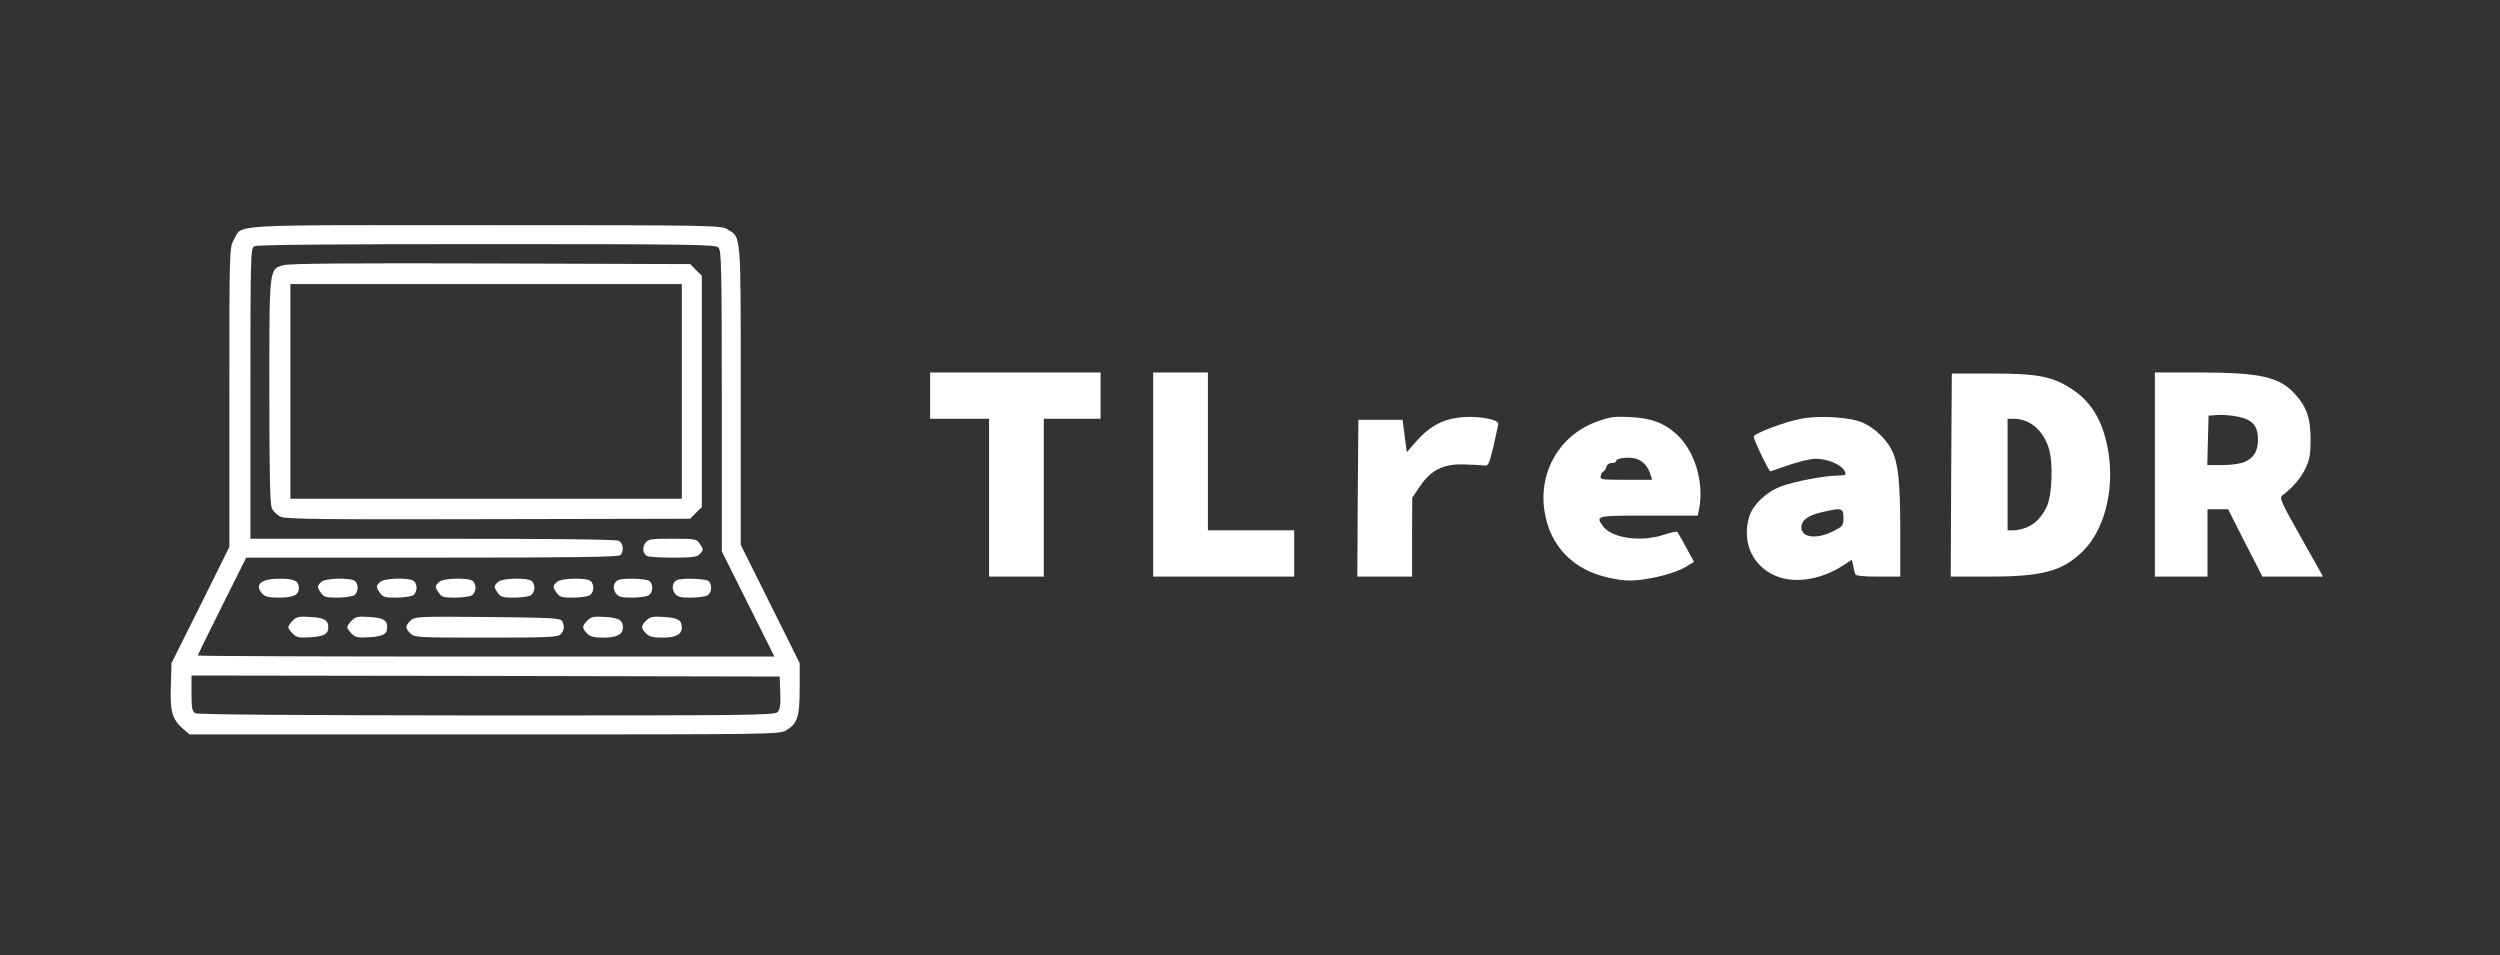 <!DOCTYPE svg PUBLIC "-//W3C//DTD SVG 20010904//EN" "http://www.w3.org/TR/2001/REC-SVG-20010904/DTD/svg10.dtd">
<svg version="1.0" xmlns="http://www.w3.org/2000/svg" width="1188px" height="454px" viewBox="0 0 11880 4540" preserveAspectRatio="xMidYMid meet">
<rect x="0" y="0" width="11880" height="4540" fill="#333333" stroke="none"/>
<g id="layer101" fill="#ffffff" stroke="none">
 <path d="M866 3460 c-48 -43 -59 -83 -54 -206 l3 -103 138 -276 137 -276 0 -711 c0 -702 0 -711 21 -748 43 -76 -53 -70 1196 -70 1091 0 1119 1 1150 20 66 40 63 5 63 789 l0 710 140 281 140 281 0 120 c0 135 -10 167 -63 199 -31 20 -61 20 -1434 20 l-1402 0 -35 -30z m2829 -76 c12 -13 15 -33 13 -93 l-3 -76 -1397 -3 -1398 -2 0 84 c0 70 3 87 18 95 11 7 474 10 1384 11 1244 0 1368 -1 1383 -16z m-140 -514 l-125 -250 0 -714 c0 -636 -2 -716 -16 -730 -14 -14 -127 -16 -1100 -16 -729 0 -1092 3 -1105 10 -18 10 -19 29 -19 700 l0 690 866 0 c577 0 872 3 885 10 21 12 25 50 7 68 -9 9 -222 12 -895 12 l-883 0 -115 230 c-63 126 -115 232 -115 235 0 3 617 5 1370 5 l1370 0 -125 -250z"/>
 <path d="M1391 3011 c-12 -12 -21 -25 -21 -31 0 -5 9 -19 21 -31 18 -18 30 -21 86 -17 64 4 83 15 83 48 0 33 -19 44 -83 48 -56 4 -68 1 -86 -17z"/>
 <path d="M1671 3011 c-12 -12 -21 -25 -21 -31 0 -5 9 -19 21 -31 18 -18 30 -21 86 -17 64 4 83 15 83 48 0 33 -19 44 -83 48 -56 4 -68 1 -86 -17z"/>
 <path d="M1950 3010 c-25 -25 -25 -35 0 -60 20 -20 30 -21 366 -18 293 3 346 5 354 18 14 22 12 47 -6 64 -13 14 -60 16 -355 16 -326 0 -340 -1 -359 -20z"/>
 <path d="M2790 3010 c-25 -25 -25 -35 1 -61 18 -18 30 -21 86 -17 65 4 83 15 83 50 0 33 -29 48 -91 48 -46 0 -63 -4 -79 -20z"/>
 <path d="M3070 3010 c-25 -25 -25 -35 1 -61 18 -18 30 -21 86 -17 65 4 83 15 83 50 0 33 -29 48 -91 48 -46 0 -63 -4 -79 -20z"/>
 <path d="M1247 2822 c-40 -44 -7 -72 82 -72 72 0 91 10 91 47 0 31 -28 43 -98 43 -44 0 -63 -5 -75 -18z"/>
 <path d="M1526 2818 c-20 -28 -20 -33 0 -52 19 -20 144 -22 162 -4 18 18 14 56 -7 68 -11 5 -47 10 -80 10 -51 0 -62 -3 -75 -22z"/>
 <path d="M1806 2818 c-20 -28 -20 -33 0 -52 19 -20 144 -22 162 -4 18 18 14 56 -7 68 -11 5 -47 10 -80 10 -51 0 -62 -3 -75 -22z"/>
 <path d="M2086 2818 c-20 -28 -20 -33 0 -52 19 -20 144 -22 162 -4 18 18 14 56 -7 68 -11 5 -47 10 -80 10 -51 0 -62 -3 -75 -22z"/>
 <path d="M2366 2818 c-20 -28 -20 -33 0 -52 19 -20 144 -22 162 -4 18 18 14 56 -7 68 -11 5 -47 10 -80 10 -51 0 -62 -3 -75 -22z"/>
 <path d="M2646 2818 c-20 -28 -20 -33 0 -52 19 -20 144 -22 162 -4 18 18 14 56 -7 68 -11 5 -47 10 -80 10 -51 0 -62 -3 -75 -22z"/>
 <path d="M2926 2819 c-15 -22 -11 -48 8 -61 18 -13 141 -9 154 4 18 18 14 56 -7 68 -11 5 -47 10 -80 10 -50 0 -62 -4 -75 -21z"/>
 <path d="M3206 2819 c-15 -22 -11 -48 8 -61 18 -13 141 -9 154 4 18 18 14 56 -7 68 -11 5 -47 10 -80 10 -50 0 -62 -4 -75 -21z"/>
 <path d="M3074 2642 c-19 -13 -23 -39 -8 -61 14 -19 24 -21 129 -21 106 0 115 1 129 22 20 28 20 33 0 52 -12 13 -39 16 -127 16 -62 0 -117 -4 -123 -8z"/>
 <path d="M1335 2456 c-17 -7 -36 -25 -43 -40 -9 -20 -12 -160 -12 -557 0 -594 -2 -579 68 -599 26 -8 324 -10 984 -8 l948 3 27 28 28 27 0 550 0 550 -28 27 -27 28 -958 2 c-776 2 -963 0 -987 -11z m1905 -596 l0 -510 -930 0 -930 0 0 510 0 510 930 0 930 0 0 -510z"/>
 <path d="M7644 2745 c-168 -36 -278 -150 -304 -313 -31 -188 71 -364 247 -428 63 -23 84 -26 160 -22 99 5 157 26 216 78 90 78 136 231 111 359 l-6 31 -234 0 c-250 0 -252 0 -218 49 42 59 184 79 294 41 30 -10 58 -16 61 -12 3 4 22 37 42 74 l37 68 -23 14 c-40 27 -99 47 -174 62 -89 17 -128 17 -209 -1z m200 -487 c-12 -41 -35 -66 -66 -77 -33 -12 -98 -5 -98 10 0 5 -9 9 -21 9 -12 0 -23 8 -26 20 -3 11 -9 20 -13 20 -4 0 -10 9 -13 20 -5 19 0 20 120 20 l124 0 -7 -22z"/>
 <path d="M8452 2742 c-120 -43 -177 -160 -140 -286 17 -57 82 -119 152 -145 63 -23 207 -51 267 -51 22 0 39 -3 39 -6 0 -36 -73 -74 -143 -74 -23 0 -80 14 -127 30 -47 16 -86 30 -87 30 -7 1 -83 -156 -79 -166 6 -16 146 -69 224 -84 86 -17 234 -8 293 18 55 24 111 77 139 131 30 61 40 150 40 384 l0 217 -105 0 c-76 0 -107 -4 -109 -12 -3 -7 -7 -25 -10 -41 l-6 -27 -39 25 c-98 66 -221 88 -309 57z m258 -217 c47 -24 50 -27 50 -65 0 -47 -8 -48 -103 -26 -66 15 -97 39 -97 72 0 49 73 58 150 19z"/>
 <path d="M4700 2365 l0 -375 -140 0 -140 0 0 -110 0 -110 405 0 405 0 0 110 0 110 -135 0 -135 0 0 375 0 375 -130 0 -130 0 0 -375z"/>
 <path d="M5480 2255 l0 -485 130 0 130 0 0 375 0 375 205 0 205 0 0 110 0 110 -335 0 -335 0 0 -485z"/>
 <path d="M6452 2368 l3 -373 105 0 105 0 10 77 10 77 48 -55 c65 -73 131 -106 224 -112 77 -5 163 12 163 32 -1 6 -11 54 -23 106 -22 90 -24 95 -47 92 -14 -2 -57 -4 -95 -5 -96 -3 -155 27 -207 103 l-37 55 -1 188 0 187 -130 0 -130 0 2 -372z"/>
 <path d="M9272 2258 l3 -483 190 0 c222 0 291 14 385 77 94 63 148 159 170 303 27 178 -21 362 -119 461 -98 98 -192 124 -449 124 l-182 0 2 -482z m359 248 c40 -17 70 -47 94 -96 27 -53 33 -213 10 -282 -27 -85 -91 -138 -165 -138 l-30 0 0 265 0 265 29 0 c16 0 44 -6 62 -14z"/>
 <path d="M10240 2255 l0 -485 213 0 c291 0 382 22 456 106 53 60 71 113 71 212 0 70 -5 97 -24 137 -21 46 -64 95 -109 128 -17 12 -11 26 87 200 l105 187 -144 0 -144 0 -82 -160 -81 -160 -49 0 -49 0 0 160 0 160 -125 0 -125 0 0 -485z m424 -59 c46 -19 66 -52 66 -107 0 -65 -26 -95 -95 -109 -30 -6 -73 -10 -97 -8 l-43 3 -3 118 -3 117 71 0 c39 0 86 -6 104 -14z"/>
 </g>

</svg>